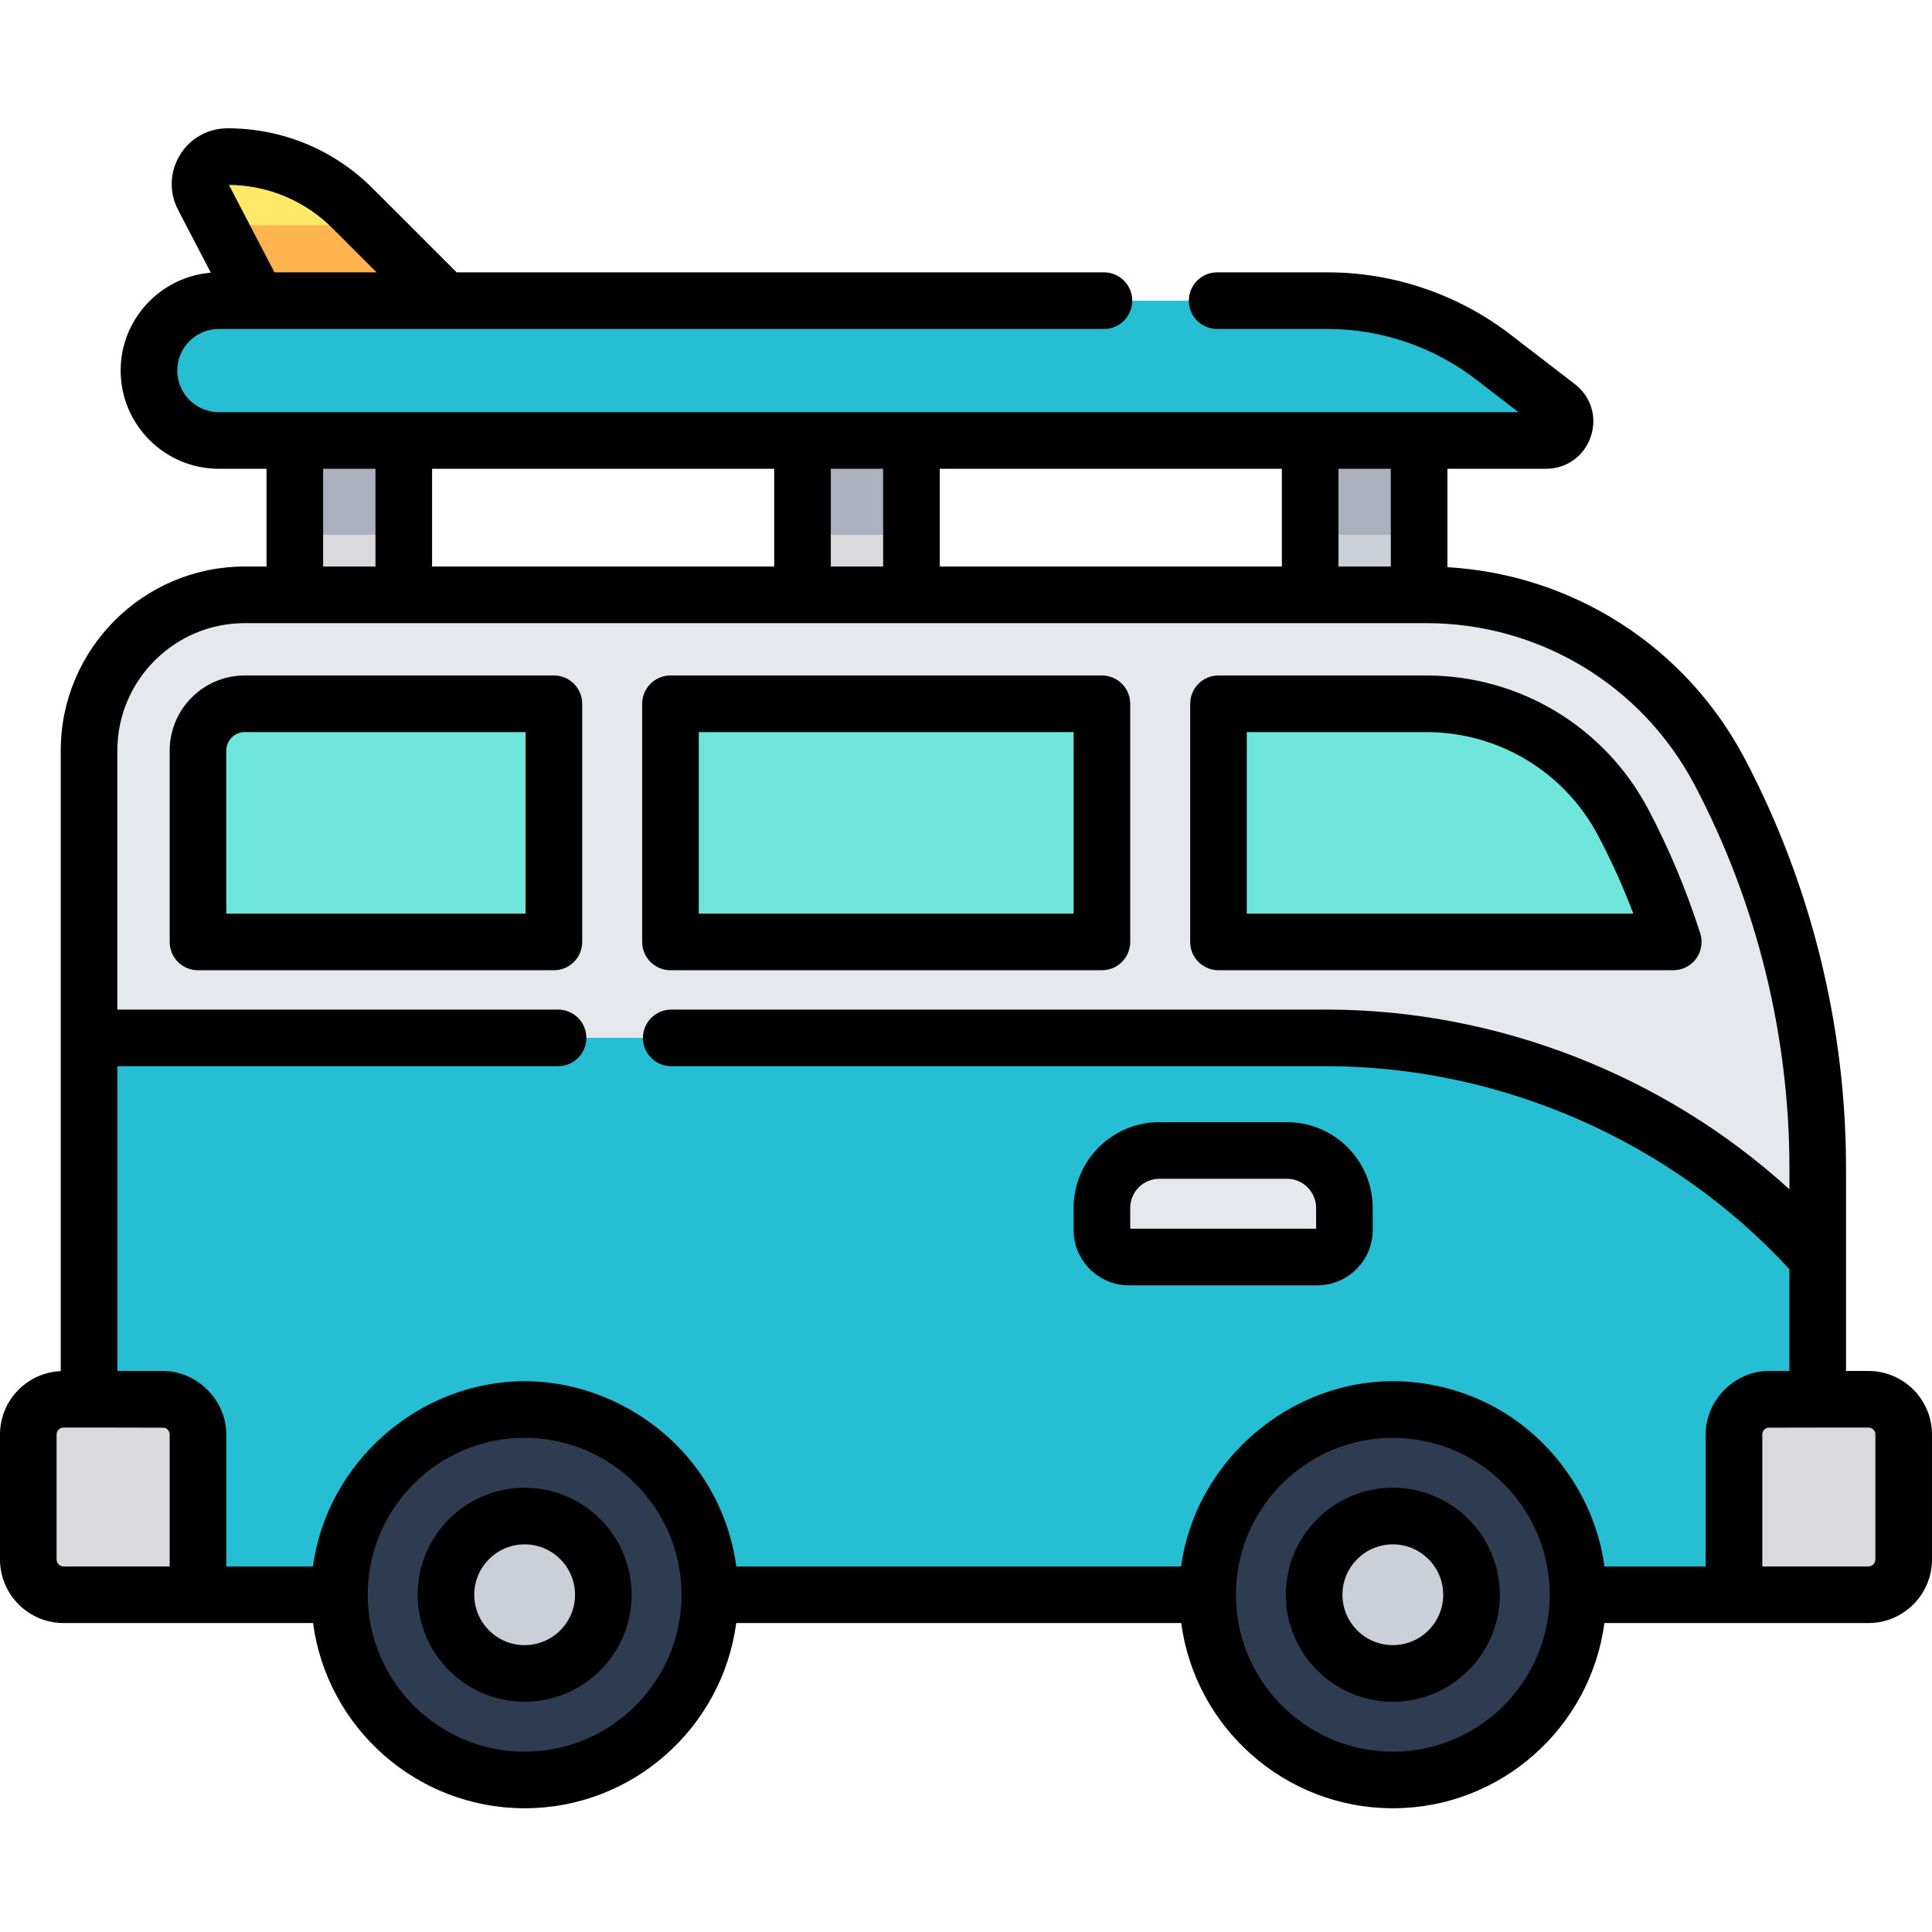<svg height="512pt" viewBox="0 -33 512 511" width="512pt" xmlns="http://www.w3.org/2000/svg"><path d="m93.484 21.742c-8.801-8.797-20.738-13.742-33.184-13.742-5.465 0-8.98 5.797-6.457 10.641l14.344 27.535 24.383 11.871 25.344-11.871zm0 0" fill="#ffe967"/><path d="m78.137 68.953h28.871v61.918h-28.871zm0 0" fill="#dadadc"/><path d="m212.672 68.953h28.875v61.918h-28.875zm0 0" fill="#dadadc"/><path d="m347.211 68.953h28.871v61.918h-28.871zm0 0" fill="#cbd0d8"/><path d="m23.598 241.551v-76.137c0-22.801 18.477-41.281 41.277-41.281h313.082c32.637 0 62.598 18.078 77.805 46.961 17.047 32.367 25.957 68.41 25.957 104.992v23.859zm0 0" fill="#e5e8ec"/><path d="m52.469 389.125h407.062l22.191-51.809v-37.371c-33.062-37.141-80.414-58.395-130.145-58.395h-327.98v95.766zm0 0" fill="#26bed3"/><g fill="#6ee6db"><path d="m322.918 216.125h120.516c-3.48-10.879-7.891-21.461-13.219-31.582-10.242-19.453-30.262-31.535-52.254-31.535h-55.043zm0 0"/><path d="m146.789 153.008h-81.914c-6.84 0-12.406 5.566-12.406 12.406v50.711h94.32zm0 0"/><path d="m177.684 153.008h114.336v63.117h-114.336zm0 0"/></g><path d="m341.055 271.387h-33.809c-8.406 0-15.227 6.82-15.227 15.227v5.852c0 3.949 3.203 7.152 7.156 7.152h49.953c3.949 0 7.152-3.203 7.152-7.152v-5.852c0-8.406-6.816-15.227-15.227-15.227zm0 0" fill="#e5e8ec"/><path d="m495.152 337.316h-26.273c-5.164 0-9.348 4.184-9.348 9.344v42.465h35.621c5.164 0 9.348-4.188 9.348-9.348v-33.117c0-5.16-4.184-9.344-9.348-9.344zm0 0" fill="#dadadc"/><path d="m16.848 337.316h26.277c5.16 0 9.344 4.184 9.344 9.344v42.465h-35.621c-5.164 0-9.348-4.188-9.348-9.348v-33.117c0-5.16 4.184-9.344 9.348-9.344zm0 0" fill="#dadadc"/><path d="m418.199 389.125c0 27.109-21.977 49.086-49.086 49.086s-49.086-21.977-49.086-49.086 21.977-49.086 49.086-49.086 49.086 21.977 49.086 49.086zm0 0" fill="#2d3c50"/><path d="m389.969 389.125c0 11.516-9.336 20.855-20.855 20.855s-20.855-9.34-20.855-20.855c0-11.52 9.336-20.855 20.855-20.855s20.855 9.336 20.855 20.855zm0 0" fill="#cbd0d8"/><path d="m188.121 389.125c0 27.109-21.977 49.086-49.086 49.086-27.105 0-49.082-21.977-49.082-49.086s21.977-49.086 49.082-49.086c27.109 0 49.086 21.977 49.086 49.086zm0 0" fill="#2d3c50"/><path d="m159.895 389.125c0 11.516-9.34 20.855-20.859 20.855-11.516 0-20.855-9.34-20.855-20.855 0-11.52 9.34-20.855 20.855-20.855 11.52 0 20.859 9.336 20.859 20.855zm0 0" fill="#cbd0d8"/><path d="m78.137 68.953h28.871v39.277h-28.871zm0 0" fill="#abb1bf"/><path d="m212.672 68.953h28.875v39.277h-28.875zm0 0" fill="#abb1bf"/><path d="m347.211 68.953h28.871v39.277h-28.871zm0 0" fill="#abb1bf"/><path d="m57.773 26.184 10.418 19.992 24.379 11.871 25.348-11.871-20-20h-39.914c-.078 0-.152.008-.23.008zm0 0" fill="#ffb44f"/><path d="m412.773 74.234-17.07-13.145c-12.559-9.668-27.965-14.914-43.816-14.914h-293.883c-10.23 0-18.527 8.297-18.527 18.527s8.297 18.527 18.527 18.527h351.711c4.789 0 6.855-6.07 3.059-8.996zm0 0" fill="#26bed3"/><path d="m322.914 223.625h120.52c2.395 0 4.645-1.145 6.059-3.078 1.41-1.934 1.816-4.426 1.086-6.707-3.641-11.375-8.262-22.406-13.73-32.789-11.539-21.922-34.105-35.543-58.891-35.543h-55.043c-4.141 0-7.5 3.359-7.5 7.5v63.117c0 4.145 3.359 7.5 7.5 7.5zm7.5-63.117h47.543c19.199 0 36.68 10.551 45.621 27.531 3.477 6.605 6.586 13.5 9.285 20.586h-102.449zm0 0"/><path d="m146.789 145.508h-81.914c-10.977 0-19.906 8.93-19.906 19.906v50.711c0 4.145 3.359 7.5 7.5 7.5h94.32c4.141 0 7.5-3.355 7.5-7.5v-63.117c0-4.145-3.359-7.5-7.5-7.5zm-7.5 63.117h-79.32v-43.211c0-2.707 2.203-4.906 4.906-4.906h74.414zm0 0"/><path d="m177.684 223.625h114.336c4.141 0 7.5-3.355 7.5-7.5v-63.117c0-4.141-3.359-7.5-7.5-7.5h-114.336c-4.141 0-7.5 3.359-7.5 7.5v63.117c0 4.145 3.359 7.5 7.5 7.5zm7.5-63.117h99.336v48.117h-99.336zm0 0"/><path d="m299.176 307.121h49.949c8.082 0 14.656-6.574 14.656-14.656v-5.852c0-12.531-10.195-22.727-22.73-22.727h-33.805c-12.531 0-22.727 10.195-22.727 22.727v5.852c0 8.082 6.574 14.656 14.656 14.656zm.344-20.504c0-4.262 3.469-7.73 7.727-7.73h33.809c4.262 0 7.727 3.469 7.727 7.73v5.504h-49.262zm0 0"/><path d="m369.113 360.77c-15.637 0-28.355 12.719-28.355 28.355 0 15.633 12.719 28.355 28.355 28.355s28.355-12.723 28.355-28.355c0-15.637-12.719-28.355-28.355-28.355zm0 41.711c-7.363 0-13.355-5.992-13.355-13.355s5.992-13.355 13.355-13.355 13.355 5.992 13.355 13.355-5.992 13.355-13.355 13.355zm0 0"/><path d="m139.035 360.77c-15.637 0-28.355 12.719-28.355 28.355 0 15.633 12.719 28.355 28.355 28.355 15.637 0 28.355-12.723 28.355-28.355 0-15.637-12.719-28.355-28.355-28.355zm0 41.711c-7.363 0-13.355-5.992-13.355-13.355s5.992-13.355 13.355-13.355c7.367 0 13.355 5.992 13.355 13.355s-5.988 13.355-13.355 13.355zm0 0"/><path d="m495.152 329.816h-5.934v-53.73c0-37.656-9.273-75.172-26.82-108.488-15.672-29.77-45.52-48.844-78.816-50.789v-26.078h26.129c5.445 0 10.098-3.332 11.852-8.484s.102-10.633-4.215-13.953l-17.07-13.145c-13.793-10.621-30.98-16.473-48.395-16.473h-29.324c-4.145 0-7.5 3.359-7.5 7.5s3.355 7.5 7.5 7.5h29.324c14.121 0 28.059 4.746 39.242 13.355l11.293 8.699h-344.414c-6.082 0-11.027-4.949-11.027-11.027 0-6.082 4.945-11.027 11.027-11.027h234.555c4.141 0 7.5-3.359 7.5-7.5 0-4.145-3.359-7.5-7.5-7.5h-171.535l-22.238-22.234c-10.277-10.281-23.945-15.941-38.484-15.941-5.211 0-9.934 2.66-12.637 7.113-2.703 4.457-2.879 9.875-.473 14.496l8.684 16.66c-13.359 1.09-23.898 12.301-23.898 25.934 0 14.352 11.676 26.027 26.027 26.027h12.629v25.902h-5.758c-26.898 0-48.777 21.883-48.777 48.781v164.438c-8.941.398-16.098 7.777-16.098 16.809v33.117c0 9.289 7.559 16.848 16.848 16.848h66.117c3.68 27.664 27.414 49.082 56.07 49.082s52.391-21.418 56.074-49.082h117.93c3.684 27.664 27.418 49.082 56.074 49.082s52.391-21.418 56.074-49.082h69.965c9.289 0 16.848-7.559 16.848-16.848v-33.117c0-9.289-7.559-16.844-16.848-16.844zm-406.973-302.77 11.629 11.629h-27.07l-12.074-23.176c10.395.094 20.156 4.188 27.516 11.547zm280.402 63.684v25.902h-13.875v-25.902zm-119.539 25.906v-25.906h90.664v25.906zm-15-25.906v25.902h-13.871v-25.902zm-119.535 25.906v-25.906h90.664v25.906zm-28.875-25.906h13.875v25.902h-13.875zm-70.633 289.047v-33.117c0-1.016.828-1.844 1.848-1.844 0 0 26.527.012 26.645.039.844.172 1.477.918 1.477 1.809v34.961h-28.121c-1.02 0-1.848-.828-1.848-1.848zm44.969-33.117c0-9.145-7.707-16.844-16.848-16.844h-12.023v-80.766h116.793c4.145 0 7.5-3.355 7.5-7.5 0-4.141-3.355-7.5-7.5-7.5h-116.793v-68.637c0-18.625 15.152-33.777 33.777-33.777h313.082c29.949 0 57.219 16.457 71.168 42.949 16.414 31.172 25.094 66.27 25.094 101.5v5.594c-.09-.082-.188-.164-.277-.246-33.18-30.168-77.516-47.379-122.367-47.379h-173.684c-4.141 0-7.5 3.355-7.5 7.5 0 4.141 3.359 7.5 7.5 7.5h173.688c46.168 0 91.375 19.852 122.641 53.801v26.961h-5.34c-9.18 0-16.848 7.676-16.848 16.848v34.961h-26.828c-2.355-17.617-13.438-33.652-29.02-42.176-8.258-4.516-17.656-6.91-27.07-6.91-27.832 0-52.406 21.535-56.09 49.086h-117.895c-1.023-7.637-3.641-15.078-7.625-21.672-10.109-16.727-28.918-27.414-48.465-27.414-27.902 0-52.395 21.445-56.09 49.086h-22.98s0-34.941 0-34.965zm79.066 84.051c-22.93 0-41.582-18.656-41.582-41.586s18.652-41.586 41.582-41.586c22.93 0 41.586 18.656 41.586 41.586s-18.656 41.586-41.586 41.586zm230.078 0c-22.93 0-41.586-18.656-41.586-41.586s18.656-41.586 41.586-41.586c22.93 0 41.586 18.656 41.586 41.586s-18.656 41.586-41.586 41.586zm127.887-50.934c0 1.02-.828 1.848-1.848 1.848h-28.121v-34.965c0-.891.633-1.633 1.473-1.809.121-.023 26.648-.035 26.648-.035 1.02 0 1.848.828 1.848 1.844zm0 0"/></svg>